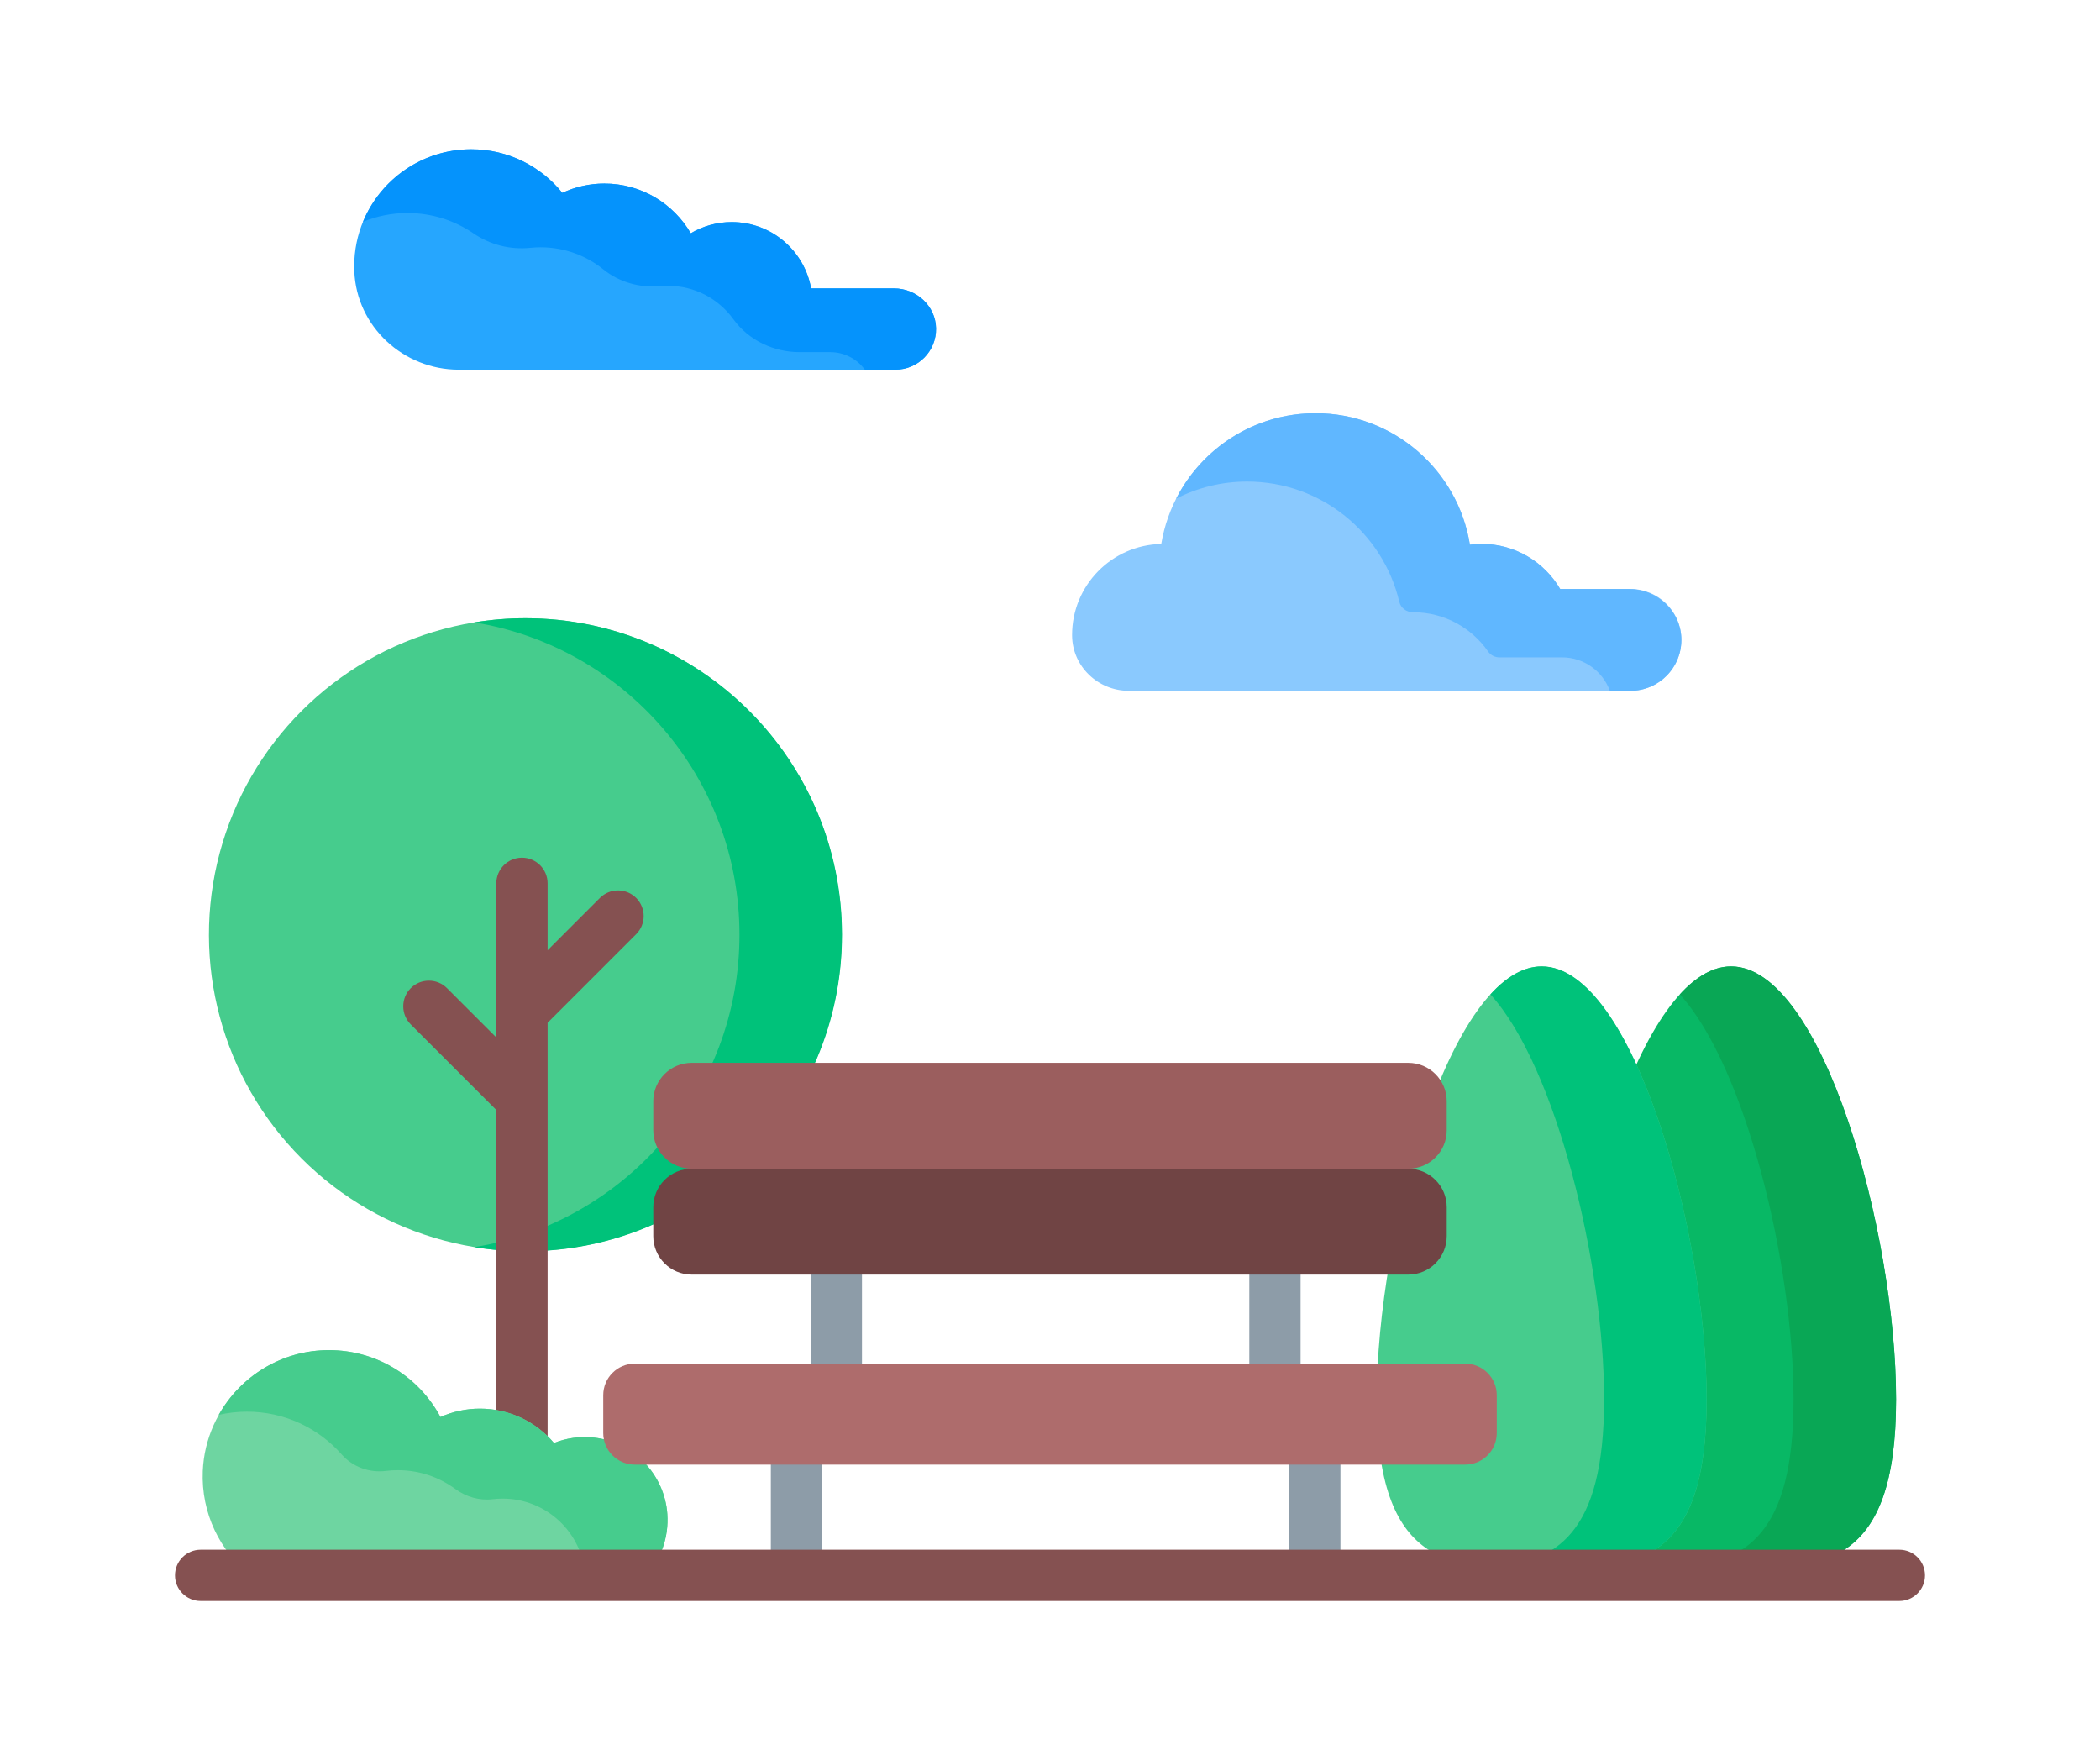 <svg id="Capa_1" enable-background="new 0 0 512 512"
     viewBox="0 0 512 512"
     height="20px"
     width="24px"     xmlns="http://www.w3.org/2000/svg">
  <g fill="#8d9ca8">
    <path
      d="m181.824 465.159c-4.143 0-7.5-4.212-7.5-9.408v-32.677c0-5.196 3.357-9.408 7.5-9.408s7.5 4.212 7.5 9.408v32.677c0 5.196-3.357 9.408-7.5 9.408z"/>
    <path
      d="m333.477 465.159c-4.143 0-7.5-4.212-7.5-9.408v-32.677c0-5.196 3.357-9.408 7.5-9.408s7.5 4.212 7.5 9.408v32.677c0 5.196-3.358 9.408-7.5 9.408z"/>
    <path
      d="m193.488 410.253c-4.143 0-7.5-3.988-7.5-8.908v-30.941c0-4.92 3.357-8.908 7.5-8.908s7.5 3.988 7.5 8.908v30.941c0 4.92-3.357 8.908-7.5 8.908z"/>
    <path
      d="m321.813 410.253c-4.143 0-7.5-3.988-7.5-8.908v-30.941c0-4.92 3.357-8.908 7.5-8.908s7.5 3.988 7.5 8.908v30.941c0 4.92-3.358 8.908-7.5 8.908z"/>
  </g>
  <ellipse cx="102.55" cy="273.443" fill="#46cc8d" rx="92.594" ry="92.594"
           transform="matrix(.707 -.707 .707 .707 -163.317 152.604)"/>
  <path
    d="m102.55 180.849c-5.108 0-10.117.42-15 1.216 44.004 7.169 77.595 45.348 77.595 91.379s-33.59 84.21-77.595 91.379c4.883.796 9.892 1.216 15 1.216 51.138 0 92.595-41.456 92.595-92.594 0-51.14-41.456-92.596-92.595-92.596z"
    fill="#00c27a"/>
  <path
    d="m134.924 262.666c-2.93-2.929-7.678-2.929-10.607 0l-15.305 15.305v-19.574c0-4.142-3.357-7.5-7.5-7.5s-7.5 3.358-7.5 7.5v45.091l-14.427-14.428c-2.93-2.929-7.678-2.93-10.607 0-2.929 2.929-2.929 7.678 0 10.606l25.034 25.035v97.133c0 4.142 3.357 7.5 7.5 7.5s7.5-3.358 7.5-7.5v-122.649l25.912-25.913c2.929-2.928 2.929-7.677 0-10.606z"
    fill="#855151"/>
  <path
    d="m210.378 84.364h-24.271c-1.977-11.032-11.615-19.406-23.216-19.406-4.38 0-8.477 1.198-11.992 3.277-5.064-8.693-14.479-14.54-25.264-14.54-4.402 0-8.572.979-12.316 2.722-6.277-7.774-15.88-12.75-26.649-12.75-18.91 0-34.24 15.33-34.24 34.24 0 .468.009.939.028 1.411.638 16.203 14.35 28.83 30.566 28.83h64.322 32.107 31.319c6.642 0 12.012-5.445 11.89-12.115-.119-6.547-5.736-11.669-12.284-11.669z"
    fill="#26a6fe"/>
  <path
    d="m210.378 84.364h-24.271c-1.977-11.032-11.615-19.406-23.216-19.406-4.38 0-8.477 1.198-11.992 3.277-5.064-8.693-14.479-14.54-25.264-14.54-4.402 0-8.572.979-12.316 2.722-6.277-7.774-15.88-12.75-26.649-12.75-14.298 0-26.544 8.767-31.669 21.217 4.015-1.653 8.411-2.571 13.023-2.571 7.155 0 13.796 2.197 19.288 5.951 4.884 3.339 10.76 4.843 16.645 4.233.997-.103 2.008-.156 3.032-.156 6.942 0 13.316 2.422 18.327 6.466 4.715 3.805 10.731 5.446 16.764 4.896.713-.065 1.435-.098 2.165-.098 7.872 0 14.84 3.856 19.124 9.782 4.464 6.174 11.794 9.624 19.413 9.624h8.949c4.108 0 7.848 2.018 10.096 5.137h8.945c6.642 0 12.012-5.445 11.89-12.115-.119-6.547-5.736-11.669-12.284-11.669z"
    fill="#0593fc"/>
  <path
    d="m503.537 409.367c0 49.075-21.608 49.783-48.263 49.783s-48.263-.709-48.263-49.783 21.608-126.671 48.263-126.671c26.655-.001 48.263 77.596 48.263 126.671z"
    fill="#08b865"/>
  <path
    d="m455.274 282.695c-5.237 0-10.278 3.006-15 8.192 19.31 21.21 33.263 79.047 33.263 118.479s-13.952 47.636-33.263 49.338c4.722.416 9.763.445 15 .445 26.655 0 48.263-.709 48.263-49.783s-21.608-126.671-48.263-126.671z"
    fill="#09a755"/>
  <path
    d="m448.118 409.367c0 49.075-21.608 49.783-48.263 49.783s-48.263-.709-48.263-49.783 21.608-126.671 48.263-126.671c26.655-.001 48.263 77.596 48.263 126.671z"
    fill="#46cc8d"/>
  <path
    d="m399.855 282.695c-5.237 0-10.278 3.006-15 8.192 19.31 21.21 33.263 79.047 33.263 118.479s-13.953 47.636-33.263 49.338c4.722.416 9.763.445 15 .445 26.655 0 48.263-.709 48.263-49.783s-21.608-126.671-48.263-126.671z"
    fill="#00c27a"/>
  <path
    d="m122.569 420.53c-4.162-.456-8.132.157-11.692 1.579-5.209-6.142-12.978-10.046-21.663-10.046-4.113 0-8.019.882-11.548 2.455-6.477-12.126-19.512-20.22-34.371-19.532-18.975.879-34.382 16.368-35.168 35.348-.512 12.356 5.053 23.429 13.943 30.5h115.808c4.219-4.685 6.639-11.022 6.165-17.925-.795-11.581-9.935-21.115-21.474-22.379z"
    fill="#6ed5a1"/>
  <path
    d="m122.568 420.53c-4.161-.456-8.132.157-11.691 1.579-5.209-6.142-12.978-10.045-21.663-10.045-4.114 0-8.019.882-11.548 2.455-6.22-11.646-18.49-19.573-32.615-19.573-13.867 0-25.943 7.642-32.265 18.94 2.659-.608 5.422-.94 8.265-.94 11.04 0 20.946 4.842 27.717 12.518 3.22 3.65 8.085 5.422 12.914 4.819 1.157-.144 2.335-.219 3.532-.219 6.272 0 12.067 2.036 16.765 5.481 3.183 2.334 7.073 3.479 10.993 3.009.948-.113 1.913-.172 2.892-.172 12.785 0 23.251 9.901 24.166 22.453h17.848c4.219-4.685 6.64-11.023 6.165-17.926-.796-11.581-9.936-21.115-21.475-22.379z"
    fill="#46cc8d"/>
  <path
    d="m360.827 341.878-104.827 10-104.827-10c-6.21 0-11.245-5.035-11.245-11.245v-8.481c0-6.211 5.035-11.245 11.245-11.245h209.653c6.211 0 11.245 5.035 11.245 11.245v8.481c.001 6.211-5.034 11.245-11.244 11.245z"
    fill="#9b5e5e"/>
  <path
    d="m360.827 372.85h-209.653c-6.21 0-11.245-5.035-11.245-11.245v-8.481c0-6.211 5.035-11.245 11.245-11.245h209.653c6.211 0 11.245 5.035 11.245 11.245v8.482c0 6.209-5.035 11.244-11.245 11.244z"
    fill="#704444"/>
  <path
    d="m377.485 428.434h-242.97c-5.095 0-9.225-4.13-9.225-9.225v-11.083c0-5.095 4.13-9.225 9.225-9.225h242.971c5.095 0 9.225 4.13 9.225 9.225v11.083c0 5.094-4.131 9.225-9.226 9.225z"
    fill="#ae6c6c"/>
  <path
    d="m425.831 172.298h-20.564c-4.624-7.895-13.189-13.201-22.999-13.201-1.16 0-2.294.099-3.415.243-3.49-21.806-22.381-38.47-45.171-38.47-22.714 0-41.553 16.555-45.132 38.255-14.454.299-26.085 12.087-26.085 26.613 0 .062 0 .123.001.185.062 8.988 7.57 16.154 16.558 16.154h67.393 56.862 22.551c8.223 0 14.889-6.666 14.889-14.889.001-8.224-6.665-14.89-14.888-14.89z"
    fill="#8ac9fe"/>
  <path
    d="m425.41 172.298h-20.144c-4.624-7.895-13.189-13.201-22.999-13.201-1.16 0-2.294.099-3.415.243-3.49-21.806-22.381-38.47-45.171-38.47-17.791 0-33.202 10.158-40.768 24.988 6.233-3.184 13.288-4.988 20.768-4.988 21.628 0 39.746 15.009 44.519 35.178.436 1.842 2.139 3.052 4.032 3.049h.035c9.068 0 17.073 4.534 21.884 11.455.757 1.09 1.992 1.745 3.319 1.745h18.36c6.425 0 11.883 4.077 13.97 9.779h6.03c8.462 0 15.275-7.059 14.872-15.609-.376-8.007-7.274-14.169-15.292-14.169z"
    fill="#60b7ff"/>
  <path
    d="m504.5 468.334h-497c-4.143 0-7.5-3.358-7.5-7.5s3.357-7.5 7.5-7.5h497c4.143 0 7.5 3.358 7.5 7.5s-3.357 7.5-7.5 7.5z"
    fill="#855151"/>
</svg>
